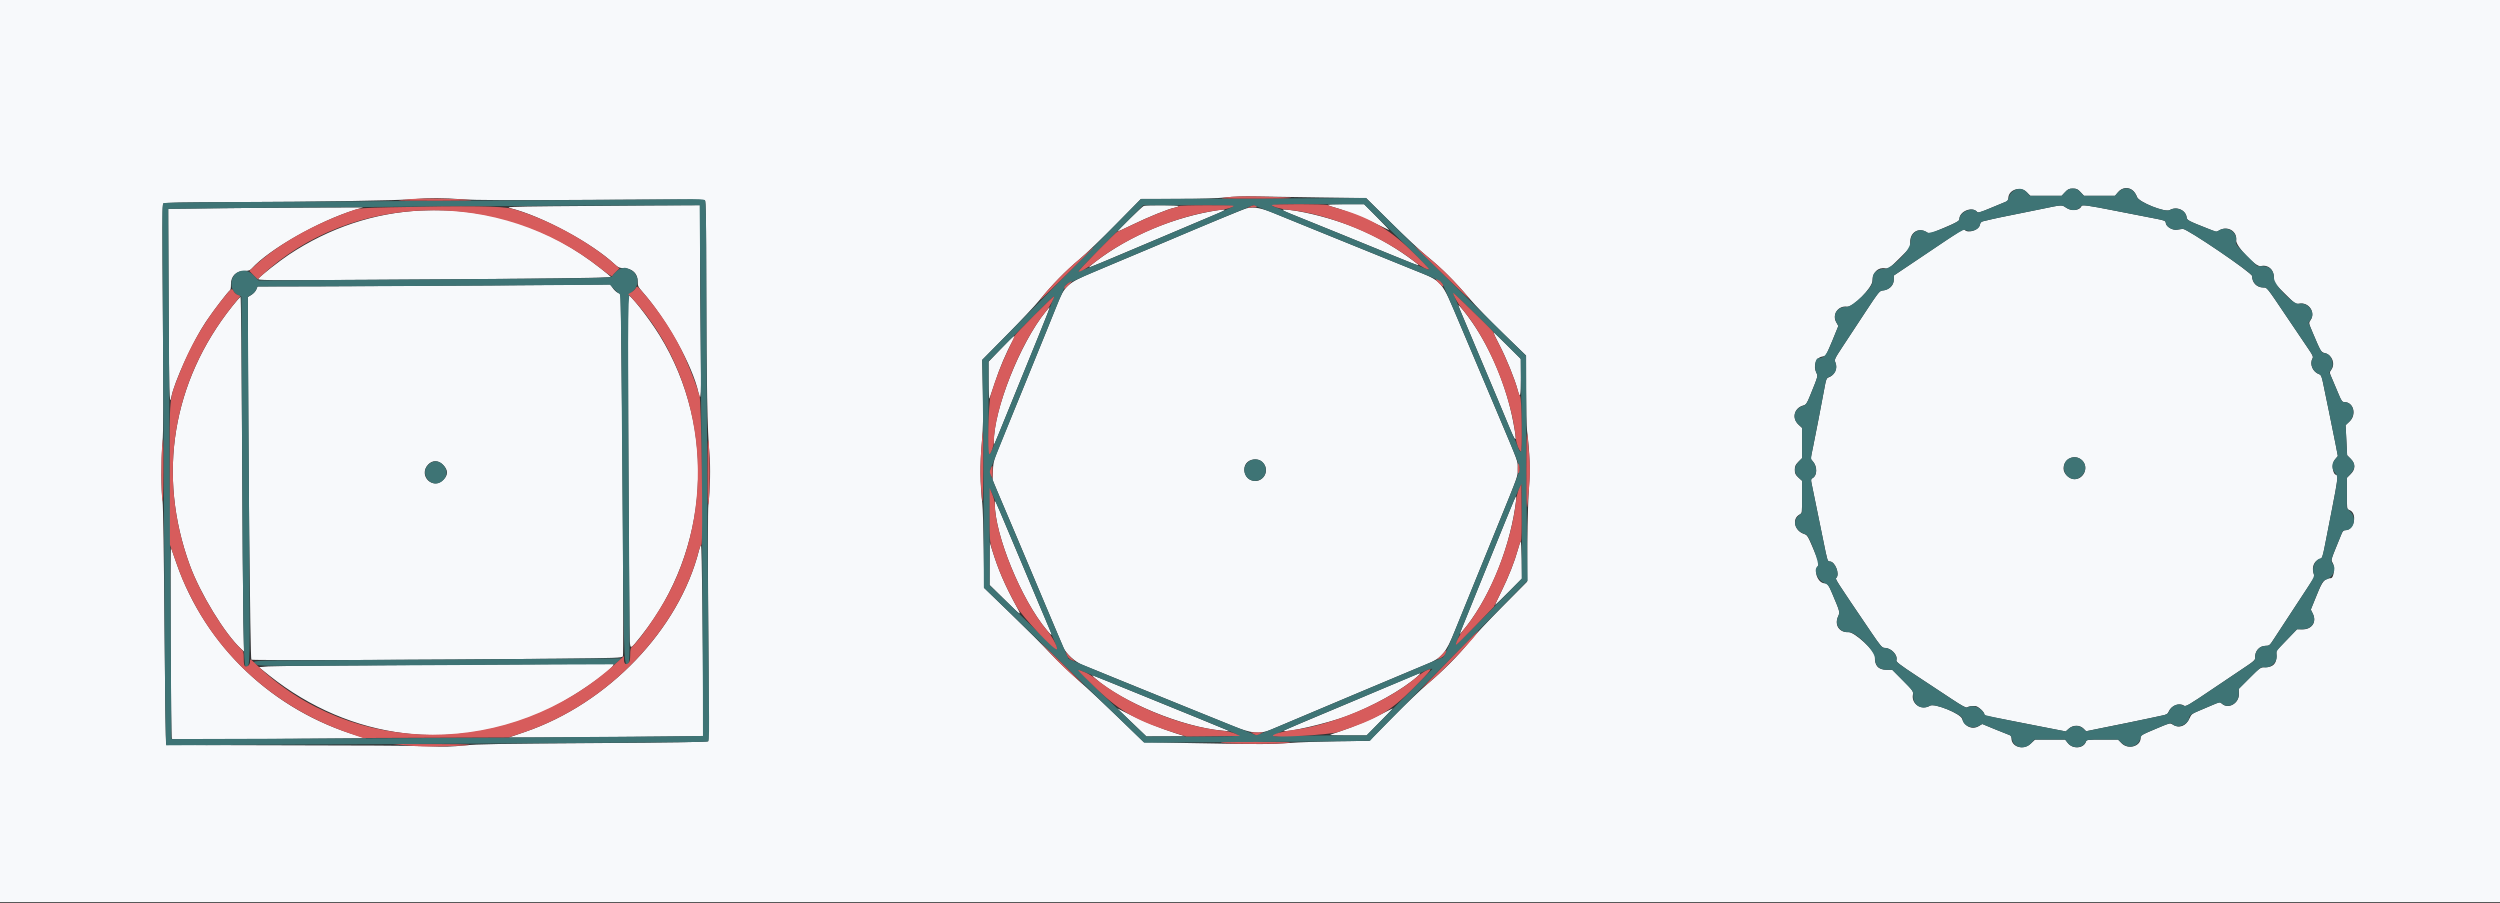 <svg id="svg" version="1.1" xmlns="http://www.w3.org/2000/svg" xmlns:xlink="http://www.w3.org/1999/xlink" width="400" height="144.461" viewBox="0, 0, 400,144.461"><rect x="0" y="0" width="400" height="144.461" fill="#333333" stroke="none"/><g id="svgg"><path id="path0" d="M0.000 72.167 L 0.000 144.333 200.000 144.333 L 400.000 144.333 400.000 72.167 L 400.000 0.000 200.000 0.000 L 0.000 0.000 0.000 72.167 M341.371 30.588 C 341.573 30.798,341.820 31.213,341.920 31.509 C 342.201 32.344,346.433 34.043,347.161 33.613 C 348.258 32.965,349.723 33.600,349.865 34.783 C 349.919 35.241,350.106 35.339,353.423 36.647 L 354.595 37.110 355.202 36.795 C 356.503 36.120,357.948 37.035,357.790 38.434 C 357.684 39.377,360.913 42.779,361.721 42.576 C 362.878 42.285,363.833 43.118,363.833 44.418 L 363.833 45.256 365.557 46.974 C 367.231 48.642,367.298 48.688,367.870 48.581 C 369.388 48.296,370.527 49.948,369.689 51.219 C 369.380 51.687,369.381 51.689,370.027 53.219 C 371.350 56.348,371.334 56.321,372.018 56.505 C 373.150 56.810,373.679 58.213,373.014 59.147 C 372.695 59.595,372.695 59.598,373.163 60.673 C 373.422 61.265,373.872 62.331,374.165 63.042 C 374.629 64.168,374.751 64.333,375.116 64.333 C 376.580 64.333,377.098 66.366,375.912 67.453 L 375.299 68.014 375.420 70.427 L 375.541 72.841 376.104 73.404 C 376.907 74.207,376.900 75.091,376.083 75.884 L 375.500 76.450 375.500 78.964 C 375.500 81.371,375.515 81.482,375.850 81.589 C 377.250 82.033,376.722 84.833,375.238 84.833 C 374.985 84.833,374.811 85.012,374.628 85.458 C 372.836 89.842,372.930 89.534,373.226 90.050 C 373.612 90.722,373.417 92.471,372.954 92.503 C 371.901 92.573,371.594 92.941,370.656 95.253 L 369.728 97.539 370.054 98.197 C 370.714 99.532,369.885 100.740,368.331 100.705 L 367.524 100.686 365.874 102.399 L 364.224 104.111 364.237 104.968 C 364.255 106.167,363.692 106.744,362.488 106.761 C 361.651 106.773,361.645 106.778,359.925 108.492 L 358.201 110.210 358.226 111.018 C 358.271 112.520,356.543 113.527,355.516 112.597 C 355.178 112.292,355.152 112.294,354.211 112.710 C 353.682 112.944,352.662 113.377,351.943 113.673 C 350.757 114.161,350.609 114.274,350.340 114.897 C 349.787 116.177,348.660 116.607,347.629 115.931 C 347.214 115.659,347.150 115.672,345.559 116.344 C 342.315 117.714,342.500 117.608,342.500 118.090 C 342.500 119.432,340.481 119.978,339.450 118.917 L 338.883 118.333 336.369 118.333 C 334.024 118.333,333.849 118.355,333.753 118.658 C 333.404 119.756,331.672 119.907,330.876 118.909 L 330.417 118.333 328.019 118.333 L 325.621 118.333 324.897 119.000 C 323.735 120.071,321.833 119.528,321.833 118.125 C 321.833 117.871,321.719 117.670,321.542 117.616 C 321.381 117.567,320.331 117.148,319.207 116.684 L 317.164 115.840 316.623 116.169 C 315.573 116.810,314.361 116.285,313.935 115.005 C 313.652 114.158,309.531 112.478,308.798 112.911 C 307.426 113.721,305.766 112.626,306.069 111.112 C 306.166 110.631,306.055 110.477,304.464 108.881 L 302.756 107.167 301.865 107.167 C 300.499 107.167,299.903 106.479,299.989 105.000 C 300.038 104.158,296.677 101.089,295.767 101.145 C 294.304 101.235,293.475 100.016,294.082 98.670 C 294.417 97.927,294.431 97.983,293.178 95.010 C 292.572 93.572,292.403 93.333,291.992 93.333 C 291.008 93.333,290.242 91.803,290.733 90.817 C 291.101 90.079,291.108 90.112,290.101 87.738 C 289.252 85.739,289.167 85.607,288.599 85.412 C 287.104 84.898,286.685 82.992,287.921 82.331 C 288.332 82.111,288.333 82.105,288.333 79.525 L 288.333 76.940 287.750 76.406 C 287.260 75.957,287.167 75.759,287.167 75.169 C 287.167 74.589,287.268 74.365,287.750 73.883 L 288.333 73.300 288.333 70.889 L 288.333 68.478 287.750 67.927 C 286.653 66.893,287.079 65.248,288.543 64.869 C 288.968 64.759,289.110 64.553,289.606 63.329 C 290.933 60.058,290.892 60.211,290.598 59.592 C 290.099 58.539,290.527 57.278,291.453 57.073 C 291.708 57.017,291.982 56.956,292.062 56.937 C 292.141 56.919,292.642 55.833,293.174 54.524 L 294.142 52.144 293.795 51.556 C 293.085 50.353,294.128 48.849,295.519 49.068 C 296.458 49.216,299.579 46.034,299.591 44.917 C 299.606 43.571,300.509 42.710,301.664 42.941 C 302.166 43.041,302.296 42.948,303.918 41.332 L 305.639 39.617 305.631 38.727 C 305.617 37.169,306.954 36.352,308.240 37.133 L 308.730 37.430 311.110 36.423 C 313.176 35.549,313.490 35.366,313.495 35.036 C 313.512 33.802,315.558 32.982,316.322 33.903 C 316.477 34.090,316.852 33.985,318.463 33.302 C 319.538 32.848,320.623 32.399,320.875 32.305 C 321.207 32.181,321.333 32.019,321.333 31.717 C 321.333 30.355,323.257 29.724,324.283 30.750 L 324.867 31.333 327.361 31.333 L 329.856 31.333 330.406 30.750 C 330.867 30.261,331.071 30.167,331.664 30.167 C 332.260 30.167,332.456 30.259,332.906 30.750 L 333.440 31.333 335.929 31.333 L 338.417 31.333 338.873 30.761 C 339.531 29.937,340.668 29.858,341.371 30.588 M211.417 31.595 L 218.583 31.690 222.583 35.649 C 224.783 37.827,227.371 40.240,228.333 41.012 C 230.509 42.757,232.906 45.143,235.100 47.750 C 236.026 48.850,238.445 51.354,240.475 53.315 L 244.167 56.881 244.175 62.315 C 244.180 65.304,244.250 68.275,244.330 68.917 C 244.759 72.325,244.864 75.288,244.647 77.848 C 244.528 79.261,244.409 83.264,244.384 86.743 L 244.338 93.070 240.362 97.077 C 238.175 99.280,235.786 101.833,235.052 102.750 C 233.394 104.820,230.819 107.409,228.417 109.420 C 227.408 110.264,224.900 112.661,222.843 114.746 L 219.102 118.538 214.093 118.602 C 211.337 118.637,207.846 118.759,206.333 118.873 C 203.248 119.105,201.843 119.107,190.799 118.898 L 183.015 118.750 179.049 114.912 C 176.868 112.802,173.921 110.056,172.500 108.810 C 171.079 107.565,169.062 105.625,168.018 104.499 C 166.974 103.373,164.176 100.568,161.799 98.267 L 157.479 94.083 157.399 88.000 C 157.355 84.654,157.248 81.279,157.162 80.500 C 156.814 77.376,156.787 74.313,157.076 71.000 C 157.304 68.391,157.340 66.748,157.256 62.667 L 157.151 57.583 161.099 53.586 C 163.270 51.388,165.625 48.876,166.333 48.003 C 168.275 45.608,170.486 43.345,172.643 41.542 C 173.710 40.650,176.375 38.100,178.564 35.877 L 182.545 31.833 188.398 31.822 C 192.232 31.815,194.882 31.734,196.083 31.586 C 197.277 31.440,199.022 31.385,201.083 31.430 C 202.825 31.468,207.475 31.542,211.417 31.595 M74.000 31.886 C 76.059 32.038,81.255 32.061,94.667 31.977 C 106.533 31.903,112.652 31.921,112.786 32.032 C 112.942 32.160,112.993 35.372,113.007 45.974 C 113.026 60.687,113.190 69.401,113.506 72.500 C 113.706 74.471,113.624 78.546,113.340 80.747 C 113.251 81.436,113.246 89.375,113.328 100.164 C 113.409 110.808,113.405 118.492,113.318 118.598 C 113.214 118.726,107.777 118.814,94.960 118.896 C 80.156 118.989,76.282 119.060,74.250 119.274 C 72.250 119.485,71.067 119.508,68.333 119.394 C 66.454 119.315,56.317 119.250,45.806 119.250 C 35.295 119.250,26.641 119.196,26.575 119.131 C 26.510 119.065,26.392 110.515,26.315 100.131 C 26.233 89.191,26.103 80.794,26.007 80.167 C 25.767 78.607,25.762 73.649,25.997 70.833 C 26.150 68.998,26.164 64.132,26.057 50.595 C 25.947 36.616,25.961 32.730,26.120 32.570 C 26.277 32.414,29.081 32.360,38.120 32.338 C 50.423 32.308,63.901 32.077,66.333 31.853 C 68.512 31.653,70.983 31.664,74.000 31.886 M212.425 32.805 C 212.512 32.881,213.052 33.069,213.624 33.222 C 215.020 33.596,218.453 34.966,220.456 35.949 C 221.351 36.388,222.158 36.775,222.250 36.809 C 222.342 36.843,221.480 35.925,220.336 34.769 L 218.255 32.667 215.261 32.667 C 213.614 32.667,212.338 32.729,212.425 32.805 M88.500 32.997 C 81.511 33.075,80.840 33.106,81.667 33.311 C 86.647 34.546,94.763 38.916,98.364 42.302 C 98.878 42.786,99.110 42.883,99.798 42.905 C 101.199 42.949,102.061 43.791,102.041 45.093 C 102.032 45.730,102.126 45.939,102.728 46.624 C 106.694 51.127,110.835 58.553,111.743 62.790 C 112.150 64.689,112.218 63.242,112.111 54.902 C 112.050 50.143,112.000 43.231,112.000 39.542 L 112.000 32.833 104.125 32.872 C 99.794 32.894,92.763 32.950,88.500 32.997 M183.000 32.949 C 182.728 33.045,178.833 36.846,178.833 37.014 C 178.833 37.071,179.865 36.610,181.125 35.991 C 183.586 34.783,186.941 33.422,187.909 33.241 C 188.236 33.179,188.545 33.062,188.595 32.981 C 188.692 32.825,183.434 32.794,183.000 32.949 M326.667 33.431 C 325.154 33.745,322.942 34.194,321.750 34.428 C 320.558 34.662,319.171 34.953,318.667 35.076 C 318.162 35.198,317.553 35.343,317.313 35.397 C 316.996 35.469,316.849 35.631,316.777 35.991 C 316.616 36.794,314.936 37.369,314.378 36.811 C 314.141 36.574,314.363 36.438,308.084 40.667 L 303.012 44.083 303.006 44.760 C 302.998 45.638,302.335 46.320,301.360 46.451 C 300.687 46.541,300.669 46.563,298.476 49.896 C 297.263 51.741,295.638 54.208,294.866 55.380 C 293.525 57.416,293.472 57.531,293.667 58.002 C 294.066 58.965,293.524 60.092,292.507 60.414 C 292.298 60.481,292.155 60.794,292.030 61.463 C 291.387 64.909,290.428 69.873,290.092 71.494 L 289.696 73.404 290.098 73.881 C 290.803 74.719,290.755 76.096,290.008 76.496 C 289.762 76.628,289.732 76.766,289.841 77.286 C 290.158 78.803,291.186 83.827,291.739 86.564 C 292.396 89.814,292.402 89.833,292.776 89.833 C 293.612 89.833,294.407 91.860,293.807 92.460 C 293.612 92.655,293.626 92.676,299.417 101.208 C 300.896 103.387,301.136 103.664,301.550 103.665 C 302.607 103.668,303.687 104.816,303.421 105.653 C 303.346 105.890,304.006 106.396,306.705 108.174 C 308.563 109.397,311.085 111.061,312.308 111.872 C 313.840 112.887,314.594 113.296,314.727 113.186 C 314.929 113.018,315.501 112.930,316.105 112.974 C 316.500 113.003,317.500 113.940,317.500 114.282 C 317.500 114.402,317.533 114.500,317.574 114.500 C 317.615 114.500,318.758 114.721,320.116 114.991 C 321.473 115.260,324.372 115.830,326.558 116.257 L 330.532 117.032 330.974 116.614 C 331.657 115.968,332.742 115.954,333.370 116.582 L 333.786 116.998 335.851 116.575 C 336.987 116.342,339.004 115.935,340.333 115.670 C 341.662 115.404,343.238 115.076,343.833 114.940 C 344.429 114.804,345.340 114.609,345.858 114.505 C 346.663 114.344,346.829 114.245,347.003 113.826 C 347.388 112.897,348.721 112.387,349.422 112.900 C 349.715 113.114,350.114 112.882,354.079 110.199 C 356.465 108.584,358.964 106.900,359.634 106.457 C 360.418 105.937,360.841 105.549,360.823 105.366 C 360.711 104.244,361.458 103.333,362.490 103.333 C 363.086 103.333,363.160 103.271,363.844 102.208 C 364.243 101.590,365.865 99.113,367.449 96.704 L 370.330 92.324 370.140 91.615 C 369.888 90.674,370.282 89.767,371.065 89.484 C 371.595 89.292,371.597 89.288,372.067 86.854 C 372.327 85.514,372.827 82.952,373.180 81.161 C 373.917 77.425,374.113 76.000,373.892 76.000 C 373.188 76.000,372.990 74.236,373.611 73.498 L 374.055 72.970 373.699 71.110 C 373.504 70.087,373.039 67.787,372.666 66.000 C 372.293 64.212,371.863 62.132,371.711 61.376 C 371.505 60.350,371.358 59.977,371.133 59.906 C 370.054 59.564,369.491 58.284,370.000 57.333 C 370.134 57.083,370.019 56.806,369.420 55.931 C 369.009 55.331,367.423 52.982,365.894 50.712 C 362.605 45.827,362.743 46.000,362.133 46.000 C 361.084 46.000,360.333 45.240,360.333 44.179 C 360.333 43.646,349.944 36.564,349.250 36.624 C 349.067 36.640,348.654 36.699,348.333 36.756 C 347.636 36.879,346.615 36.289,346.532 35.717 C 346.467 35.267,346.584 35.305,343.332 34.675 C 341.820 34.383,339.496 33.928,338.167 33.665 C 334.119 32.864,333.118 32.728,333.039 32.966 C 332.803 33.673,331.454 33.830,330.599 33.250 C 329.851 32.742,330.026 32.734,326.667 33.431 M33.750 33.331 L 26.917 33.417 26.977 48.494 C 27.034 62.731,27.104 65.208,27.405 63.577 C 27.847 61.174,30.885 54.542,32.935 51.500 C 34.169 49.671,36.499 46.623,36.813 46.429 C 36.895 46.379,36.956 45.980,36.950 45.544 C 36.929 44.164,37.781 43.333,39.216 43.333 C 39.753 43.333,40.033 43.239,40.266 42.978 C 42.988 39.930,51.078 35.338,56.833 33.573 L 58.083 33.189 49.333 33.217 C 44.521 33.232,37.508 33.283,33.750 33.331 M199.500 33.316 C 199.025 33.422,192.497 36.111,187.333 38.328 C 186.737 38.584,185.612 39.059,184.833 39.384 C 183.498 39.941,182.442 40.384,174.833 43.587 C 170.834 45.270,170.322 45.734,169.127 48.754 C 168.693 49.852,168.047 51.462,167.692 52.333 C 165.982 56.526,164.367 60.488,163.415 62.833 C 162.837 64.254,161.593 67.292,160.649 69.583 C 158.963 73.677,158.932 73.777,158.872 75.277 L 158.811 76.804 160.422 80.610 C 161.308 82.704,162.244 84.904,162.501 85.500 C 162.759 86.096,163.772 88.496,164.752 90.833 C 165.733 93.171,166.836 95.796,167.205 96.667 C 167.574 97.537,168.319 99.300,168.862 100.583 C 169.404 101.867,169.976 103.215,170.132 103.579 C 170.567 104.592,171.993 105.894,173.209 106.388 C 173.782 106.621,175.900 107.483,177.917 108.303 C 185.575 111.418,187.190 112.075,190.917 113.585 C 193.025 114.440,195.873 115.595,197.245 116.153 C 200.228 117.365,201.541 117.499,203.295 116.770 C 203.820 116.551,206.688 115.342,209.667 114.082 C 212.646 112.823,215.777 111.501,216.625 111.146 C 217.473 110.791,218.898 110.192,219.792 109.816 C 220.685 109.440,221.829 108.961,222.333 108.752 C 222.838 108.543,224.075 108.022,225.083 107.595 C 226.092 107.168,227.559 106.557,228.343 106.238 C 230.647 105.300,231.358 104.456,232.756 101.000 C 234.234 97.343,236.359 92.118,239.703 83.917 C 242.970 75.905,242.833 76.293,242.833 75.006 C 242.833 73.678,243.008 74.163,239.805 66.583 C 238.798 64.200,237.595 61.350,237.131 60.250 C 236.668 59.150,235.971 57.500,235.583 56.583 C 235.195 55.667,234.259 53.454,233.502 51.667 C 230.557 44.703,230.884 45.077,226.039 43.125 C 222.500 41.698,218.923 40.249,215.333 38.787 C 214.096 38.282,211.508 37.231,209.583 36.450 C 207.658 35.668,205.146 34.643,204.000 34.171 C 201.844 33.283,200.658 33.057,199.500 33.316 M67.333 33.688 C 59.925 34.033,52.688 36.450,46.250 40.728 C 44.707 41.753,41.774 44.053,41.337 44.579 C 41.102 44.862,41.872 44.871,59.504 44.770 C 86.999 44.614,97.842 44.482,97.732 44.304 C 97.679 44.218,96.949 43.606,96.109 42.943 C 87.566 36.196,78.197 33.182,67.333 33.688 M195.000 33.609 C 187.894 34.696,180.791 37.658,175.372 41.793 C 174.706 42.301,174.189 42.745,174.223 42.779 C 174.279 42.835,176.810 41.795,181.500 39.791 C 182.463 39.379,184.713 38.430,186.500 37.682 C 188.287 36.935,190.162 36.139,190.667 35.915 C 191.171 35.691,192.521 35.123,193.667 34.652 C 196.275 33.580,196.539 33.374,195.000 33.609 M205.250 33.623 C 205.342 33.713,205.904 33.976,206.500 34.209 C 207.591 34.634,210.149 35.670,214.375 37.397 C 215.635 37.912,217.698 38.754,218.958 39.269 C 220.219 39.784,222.075 40.542,223.083 40.955 C 227.485 42.757,227.518 42.765,226.129 41.716 C 221.078 37.899,215.556 35.440,208.833 34.014 C 206.870 33.597,205.017 33.395,205.250 33.623 M77.917 45.676 C 69.300 45.736,57.515 45.796,51.729 45.810 L 41.207 45.833 41.001 46.332 C 40.887 46.606,40.540 46.987,40.230 47.179 L 39.667 47.527 39.668 51.555 C 39.674 69.812,40.035 105.420,40.215 105.547 C 40.415 105.688,68.895 105.598,89.049 105.392 C 98.669 105.294,99.526 105.263,99.666 105.002 C 99.809 104.735,99.618 68.943,99.391 53.554 L 99.295 47.024 98.856 46.841 C 98.614 46.740,98.247 46.397,98.040 46.079 L 97.664 45.500 95.623 45.533 C 94.501 45.551,86.533 45.615,77.917 45.676 M100.486 47.261 C 100.382 47.490,100.655 101.398,100.767 102.634 C 100.881 103.901,100.864 103.909,102.599 101.734 C 113.541 88.009,114.734 68.557,105.545 53.680 C 103.771 50.809,100.666 46.868,100.486 47.261 M37.122 49.042 C 27.559 61.071,25.116 76.002,30.356 90.395 C 32.026 94.984,35.999 101.474,38.582 103.833 L 39.038 104.250 38.937 99.500 C 38.881 96.888,38.788 84.119,38.730 71.125 C 38.672 58.131,38.562 47.500,38.486 47.500 C 38.410 47.500,37.797 48.194,37.122 49.042 M233.340 48.868 C 233.336 48.932,233.665 49.762,234.071 50.712 C 234.476 51.661,235.722 54.609,236.839 57.261 C 237.956 59.913,239.202 62.871,239.609 63.833 C 240.015 64.796,240.764 66.596,241.274 67.833 C 242.659 71.200,242.808 71.100,242.075 67.293 C 241.034 61.883,238.610 56.016,235.620 51.667 C 234.544 50.101,233.354 48.640,233.340 48.868 M167.297 49.875 C 163.211 54.891,158.925 65.737,159.015 70.833 C 159.024 71.359,158.877 71.684,161.084 66.250 C 163.158 61.145,164.764 57.202,166.177 53.750 C 167.370 50.834,168.008 49.167,167.929 49.167 C 167.899 49.167,167.614 49.485,167.297 49.875 M239.910 55.208 C 240.982 57.247,242.420 60.804,242.840 62.458 C 243.217 63.940,243.333 63.451,243.333 60.381 L 243.333 57.429 241.208 55.302 C 240.040 54.133,239.028 53.174,238.960 53.171 C 238.892 53.169,239.320 54.085,239.910 55.208 M160.184 55.773 L 158.167 57.878 158.178 60.981 C 158.185 62.802,158.247 63.946,158.328 63.750 C 158.404 63.567,158.784 62.442,159.172 61.250 C 159.924 58.943,160.994 56.412,161.939 54.708 C 162.769 53.211,162.457 53.400,160.184 55.773 M333.154 73.679 C 334.228 74.754,333.436 76.667,331.917 76.667 C 331.074 76.667,330.167 75.788,330.167 74.970 C 330.167 73.354,332.025 72.551,333.154 73.679 M201.910 73.875 C 203.513 75.277,201.868 77.716,199.979 76.739 C 199.113 76.291,198.804 74.938,199.388 74.155 C 199.939 73.416,201.222 73.273,201.910 73.875 M70.939 74.429 C 71.713 75.249,71.711 75.989,70.933 76.767 C 69.240 78.460,66.868 76.080,68.504 74.329 C 69.202 73.582,70.178 73.621,70.939 74.429 M242.203 80.120 C 241.829 80.991,240.533 84.173,236.784 93.417 C 236.189 94.883,235.275 97.133,234.752 98.417 C 233.352 101.854,233.407 101.678,233.915 101.083 C 238.000 96.306,241.325 88.519,242.427 81.152 C 242.719 79.199,242.679 79.013,242.203 80.120 M159.169 80.513 C 159.146 85.551,163.394 95.935,167.467 100.800 C 168.361 101.868,168.465 101.835,167.935 100.650 C 167.713 100.155,167.029 98.550,166.414 97.083 C 165.800 95.617,164.695 92.992,163.960 91.250 C 163.225 89.508,162.103 86.846,161.466 85.333 C 159.054 79.601,159.172 79.850,159.169 80.513 M243.301 86.594 C 243.237 86.692,243.040 87.294,242.863 87.932 C 242.331 89.853,241.369 92.293,240.244 94.576 C 239.658 95.763,239.199 96.755,239.223 96.778 C 239.247 96.802,240.221 95.865,241.387 94.696 L 243.508 92.571 243.462 89.494 C 243.437 87.801,243.364 86.497,243.301 86.594 M158.344 90.169 L 158.333 93.588 160.375 95.591 C 163.520 98.677,163.539 98.689,162.666 97.083 C 160.781 93.614,159.739 91.203,158.744 88.000 L 158.355 86.750 158.344 90.169 M111.842 88.042 C 108.634 100.727,97.346 112.510,84.000 117.103 L 81.417 117.992 86.431 117.996 C 89.189 117.998,96.182 117.950,101.973 117.889 L 112.500 117.779 112.500 112.348 C 112.500 103.448,112.287 87.167,112.171 87.167 C 112.112 87.167,111.963 87.560,111.842 88.042 M27.306 102.704 C 27.337 111.163,27.424 118.147,27.499 118.226 C 27.574 118.304,34.578 118.312,43.107 118.244 L 58.580 118.120 57.315 117.744 C 43.692 113.693,32.897 103.450,28.250 90.167 C 27.817 88.929,27.415 87.784,27.356 87.621 C 27.298 87.459,27.275 94.246,27.306 102.704 M70.667 106.365 C 56.229 106.441,43.742 106.558,42.917 106.626 L 41.417 106.750 43.075 108.071 C 56.129 118.473,72.725 120.502,87.706 113.528 C 91.387 111.815,98.167 107.130,98.167 106.300 C 98.167 106.226,97.885 106.181,97.542 106.198 C 97.198 106.214,85.104 106.290,70.667 106.365 M225.417 108.410 C 223.717 109.144,221.057 110.270,217.333 111.831 C 207.994 115.747,205.328 116.884,205.375 116.930 C 205.717 117.273,212.365 115.732,215.423 114.601 C 219.567 113.069,224.329 110.406,226.750 108.269 C 227.602 107.517,227.447 107.533,225.417 108.410 M175.150 108.479 C 179.489 112.339,189.199 116.342,195.583 116.903 L 196.750 117.006 196.167 116.741 C 195.846 116.595,193.821 115.761,191.667 114.886 C 189.512 114.011,186.925 112.959,185.917 112.548 C 175.861 108.445,175.083 108.130,174.833 108.052 C 174.696 108.009,174.838 108.201,175.150 108.479 M181.083 115.581 L 183.417 117.822 186.500 117.811 L 189.583 117.799 188.118 117.326 C 185.769 116.568,183.245 115.543,180.917 114.402 L 178.750 113.340 181.083 115.581 M221.333 114.093 C 219.497 115.055,216.474 116.330,214.443 117.000 C 213.558 117.292,212.833 117.561,212.833 117.599 C 212.833 117.636,214.146 117.667,215.751 117.667 L 218.669 117.667 219.851 116.458 C 220.501 115.794,221.455 114.819,221.970 114.292 C 222.485 113.765,222.871 113.337,222.828 113.342 C 222.785 113.347,222.112 113.685,221.333 114.093 " stroke="none" fill="#f7f9fb" fill-rule="evenodd"></path><path id="path1" d="M322.167 30.534 C 321.769 30.802,321.535 31.123,321.431 31.541 C 321.323 31.971,321.150 32.201,320.847 32.314 C 320.610 32.403,319.535 32.849,318.458 33.305 C 317.381 33.761,316.459 34.068,316.409 33.988 C 315.770 32.954,313.518 33.838,313.495 35.133 C 313.487 35.593,308.807 37.515,308.407 37.222 C 307.132 36.290,305.667 37.125,305.667 38.784 C 305.667 40.033,302.600 43.094,301.421 43.021 C 300.604 42.971,299.692 43.617,299.645 44.279 C 299.634 44.446,299.615 44.821,299.604 45.112 C 299.567 46.069,296.390 49.120,295.453 49.099 C 293.987 49.067,293.176 50.249,293.800 51.510 L 294.129 52.175 293.173 54.525 C 292.206 56.903,291.914 57.261,290.879 57.331 C 290.435 57.361,290.249 58.855,290.598 59.592 C 290.892 60.211,290.933 60.059,289.608 63.326 C 289.109 64.556,288.967 64.759,288.503 64.916 C 287.041 65.408,286.662 66.910,287.750 67.906 L 288.333 68.440 288.333 70.874 L 288.333 73.308 287.842 73.799 C 286.967 74.674,286.967 75.709,287.842 76.477 L 288.333 76.908 288.333 79.465 L 288.333 82.022 287.855 82.424 C 286.654 83.435,287.217 85.001,288.970 85.525 C 289.475 85.676,291.220 90.345,290.855 90.570 C 290.108 91.032,290.686 92.687,291.775 93.205 C 292.514 93.557,292.610 93.677,293.136 94.917 C 294.419 97.935,294.417 97.927,294.090 98.651 C 293.502 99.956,294.367 101.231,295.781 101.144 C 296.919 101.074,300.000 104.152,300.000 105.359 C 300.000 106.511,300.686 107.167,301.891 107.167 L 302.756 107.167 304.447 108.875 C 306.068 110.513,306.137 110.612,306.114 111.273 C 306.059 112.858,307.460 113.702,308.816 112.900 C 309.524 112.482,314.000 114.302,314.000 115.008 C 314.000 116.045,315.457 116.730,316.503 116.184 L 317.164 115.840 319.207 116.684 C 320.331 117.148,321.379 117.567,321.538 117.615 C 321.704 117.666,321.871 117.946,321.933 118.280 C 322.195 119.674,323.955 120.040,324.980 118.914 L 325.508 118.333 327.973 118.333 L 330.437 118.333 330.796 118.818 C 331.545 119.832,333.229 119.777,333.709 118.724 C 333.884 118.340,333.927 118.333,336.382 118.333 L 338.876 118.333 339.522 118.917 C 340.610 119.900,342.110 119.490,342.467 118.113 C 342.592 117.632,342.768 117.517,344.510 116.781 C 347.398 115.562,347.304 115.589,347.646 115.898 C 348.446 116.622,350.045 115.985,350.271 114.852 C 350.376 114.329,350.362 114.337,353.716 112.917 C 355.097 112.333,355.201 112.313,355.491 112.575 C 356.503 113.491,358.233 112.521,358.204 111.054 L 358.188 110.250 359.969 108.455 C 361.538 106.873,361.802 106.671,362.191 106.756 C 363.313 107.001,364.471 105.871,364.259 104.738 C 364.160 104.213,364.245 104.090,365.849 102.425 L 367.542 100.667 368.415 100.667 C 369.910 100.667,370.688 99.480,370.045 98.180 L 369.728 97.539 370.658 95.242 C 371.529 93.092,371.625 92.932,372.149 92.756 C 373.291 92.372,373.870 91.053,373.255 90.240 C 372.897 89.766,372.929 89.594,373.764 87.583 C 374.182 86.575,374.601 85.544,374.695 85.292 C 374.818 84.961,374.981 84.833,375.279 84.833 C 376.602 84.833,377.123 82.923,376.083 81.883 L 375.500 81.300 375.500 78.879 L 375.500 76.457 376.083 75.811 C 376.880 74.930,376.886 74.186,376.104 73.404 L 375.541 72.841 375.421 70.442 L 375.301 68.044 375.882 67.463 C 377.065 66.280,376.554 64.333,375.062 64.333 C 374.765 64.333,374.600 64.096,374.165 63.042 C 373.872 62.331,373.421 61.263,373.161 60.668 L 372.690 59.586 373.031 59.034 C 373.612 58.093,372.891 56.500,371.884 56.500 C 371.460 56.500,371.253 56.134,370.009 53.183 L 369.349 51.616 369.675 51.202 C 370.580 50.051,369.338 48.307,367.829 48.609 C 366.927 48.790,363.833 45.580,363.833 44.464 C 363.833 43.271,363.173 42.588,362.018 42.585 L 361.173 42.583 359.420 40.836 C 357.783 39.205,357.673 39.054,357.765 38.565 C 358.043 37.079,356.249 36.033,354.948 36.923 C 354.697 37.094,354.442 37.049,353.448 36.657 C 350.098 35.337,349.919 35.243,349.864 34.778 C 349.727 33.624,348.233 32.980,347.161 33.613 C 346.448 34.035,342.183 32.342,341.910 31.530 C 341.415 30.051,339.929 29.666,338.906 30.750 L 338.356 31.333 335.903 31.333 L 333.450 31.333 332.884 30.750 C 332.419 30.271,332.195 30.167,331.637 30.167 C 331.075 30.167,330.860 30.268,330.406 30.750 L 329.856 31.333 327.315 31.333 L 324.774 31.333 324.345 30.827 C 323.749 30.122,322.938 30.013,322.167 30.534 M195.236 31.792 L 182.556 31.835 175.070 39.427 C 170.952 43.602,165.237 49.395,162.368 52.301 L 157.153 57.583 157.241 62.667 C 157.289 65.462,157.349 73.664,157.373 80.892 L 157.417 94.034 161.583 98.052 C 163.875 100.262,166.500 102.791,167.417 103.672 C 168.333 104.552,170.321 106.474,171.833 107.943 C 173.346 109.412,176.496 112.464,178.833 114.726 L 183.083 118.838 197.583 118.748 C 205.558 118.698,213.690 118.625,215.653 118.585 L 219.223 118.513 219.715 117.965 C 219.986 117.663,222.692 114.904,225.728 111.833 C 228.764 108.763,234.211 103.250,237.833 99.583 L 244.417 92.917 244.332 87.667 C 244.286 84.779,244.231 76.679,244.210 69.667 L 244.172 56.917 241.961 54.767 C 240.745 53.584,234.976 47.903,229.142 42.142 L 218.534 31.667 213.225 31.707 C 210.306 31.730,202.210 31.768,195.236 31.792 M101.083 31.946 C 96.802 31.982,42.486 32.311,32.129 32.363 C 28.946 32.379,26.258 32.444,26.155 32.507 C 26.029 32.585,25.972 33.414,25.980 35.020 C 25.987 36.338,26.076 53.767,26.178 73.750 C 26.279 93.733,26.412 112.146,26.473 114.667 L 26.583 119.250 34.750 119.208 C 102.684 118.855,113.103 118.778,113.295 118.623 C 113.463 118.489,113.488 116.934,113.414 111.102 C 113.299 101.952,113.003 52.811,112.991 41.007 C 112.986 35.045,112.926 32.195,112.804 32.049 C 112.667 31.882,111.786 31.842,108.938 31.872 C 106.910 31.893,103.375 31.927,101.083 31.946 M223.459 37.800 C 228.389 42.643,229.066 43.370,228.375 43.080 C 228.215 43.013,227.371 42.677,226.500 42.333 C 225.629 41.990,224.092 41.370,223.083 40.957 C 222.075 40.543,220.219 39.784,218.958 39.269 C 217.698 38.754,215.635 37.912,214.375 37.397 C 210.203 35.692,207.594 34.634,206.750 34.304 C 206.292 34.126,205.654 33.846,205.333 33.682 C 205.012 33.518,204.469 33.292,204.125 33.179 C 202.761 32.731,203.625 32.667,210.875 32.675 L 218.250 32.683 223.459 37.800 M112.053 46.542 C 112.291 76.995,112.532 117.691,112.473 117.749 C 112.400 117.823,63.411 118.141,42.250 118.205 L 27.417 118.250 27.316 102.167 C 27.017 54.588,26.917 37.854,26.917 35.750 L 26.917 33.417 37.833 33.292 C 48.159 33.174,87.037 32.921,104.098 32.861 L 111.946 32.833 112.053 46.542 M197.333 33.043 C 197.104 33.146,196.467 33.435,195.917 33.684 C 195.367 33.933,194.167 34.447,193.250 34.824 C 192.333 35.202,191.171 35.694,190.667 35.917 C 190.162 36.140,188.287 36.935,186.500 37.683 C 184.713 38.431,181.938 39.604,180.333 40.290 C 175.753 42.248,172.620 43.509,172.538 43.426 C 172.496 43.385,174.814 40.983,177.689 38.089 L 182.917 32.827 190.333 32.842 C 195.972 32.852,197.650 32.901,197.333 33.043 M203.692 34.065 C 206.652 35.257,210.676 36.889,215.333 38.787 C 218.189 39.950,222.084 41.531,225.917 43.082 C 231.181 45.213,230.526 44.777,231.385 46.725 C 231.795 47.655,232.749 49.879,233.504 51.667 C 234.259 53.454,235.195 55.667,235.583 56.583 C 235.971 57.500,236.668 59.150,237.131 60.250 C 237.595 61.350,238.804 64.212,239.817 66.610 C 242.523 73.008,243.167 74.612,243.166 74.948 C 243.165 75.336,242.634 76.731,240.418 82.167 C 237.721 88.781,236.159 92.616,234.935 95.625 C 230.700 106.035,231.130 105.086,230.557 105.301 C 230.296 105.398,229.258 105.829,228.250 106.258 C 226.422 107.036,224.071 108.026,222.333 108.750 C 221.829 108.960,220.704 109.432,219.833 109.799 C 218.963 110.166,217.537 110.764,216.667 111.129 C 215.796 111.494,212.646 112.823,209.667 114.082 C 200.572 117.928,201.176 117.707,200.500 117.432 C 200.179 117.302,198.229 116.520,196.167 115.696 C 194.104 114.871,191.179 113.694,189.667 113.079 C 185.117 111.230,183.614 110.620,179.027 108.761 C 176.612 107.783,173.811 106.628,172.801 106.196 L 170.966 105.410 170.407 104.163 C 169.827 102.871,168.748 100.346,167.665 97.750 C 166.742 95.538,162.731 86.039,161.260 82.583 C 158.245 75.499,158.263 75.549,158.553 74.862 C 158.695 74.526,159.500 72.525,160.343 70.417 C 161.186 68.308,162.049 66.171,162.261 65.667 C 162.474 65.162,163.224 63.325,163.929 61.583 C 166.838 54.395,167.861 51.878,168.165 51.167 C 168.341 50.754,168.911 49.367,169.432 48.083 C 169.952 46.800,170.462 45.660,170.564 45.549 C 170.782 45.314,173.943 43.948,184.750 39.417 C 185.483 39.110,187.096 38.429,188.333 37.905 C 193.349 35.779,200.423 32.838,200.525 32.836 C 200.585 32.834,202.010 33.388,203.692 34.065 M330.631 33.250 C 331.506 33.845,332.503 33.714,333.031 32.934 C 333.161 32.742,334.378 32.916,338.167 33.665 C 339.496 33.928,341.820 34.383,343.332 34.675 C 346.584 35.305,346.467 35.267,346.532 35.717 C 346.616 36.300,347.638 36.883,348.333 36.744 C 348.654 36.680,349.067 36.621,349.250 36.612 C 349.897 36.580,360.333 43.650,360.333 44.120 C 360.333 45.180,361.125 46.000,362.149 46.000 C 362.741 46.000,362.613 45.839,365.894 50.712 C 367.423 52.982,369.017 55.342,369.438 55.956 C 370.064 56.871,370.169 57.125,370.018 57.367 C 369.518 58.168,370.000 59.419,370.963 59.818 C 371.390 59.995,371.464 60.150,371.712 61.382 C 371.864 62.134,372.293 64.212,372.666 66.000 C 373.039 67.787,373.504 70.087,373.699 71.110 L 374.055 72.970 373.611 73.498 C 373.025 74.194,373.022 74.970,373.604 75.661 C 374.129 76.285,374.124 76.342,373.177 81.167 C 372.826 82.954,372.325 85.523,372.063 86.875 C 371.770 88.392,371.512 89.333,371.390 89.333 C 370.567 89.333,369.833 90.766,370.174 91.708 C 370.371 92.252,370.341 92.307,367.471 96.671 C 365.875 99.098,364.243 101.590,363.844 102.208 C 363.160 103.271,363.086 103.333,362.490 103.333 C 361.594 103.333,360.833 104.103,360.833 105.010 C 360.833 105.634,360.782 105.695,359.625 106.463 C 358.960 106.903,356.467 108.579,354.083 110.186 C 349.962 112.967,349.730 113.099,349.333 112.891 C 348.499 112.452,347.530 112.832,347.084 113.773 C 346.862 114.241,346.704 114.336,345.873 114.502 C 345.347 114.607,344.429 114.804,343.833 114.940 C 343.238 115.076,341.662 115.404,340.333 115.670 C 339.004 115.935,336.984 116.343,335.843 116.577 L 333.770 117.001 333.334 116.584 C 332.727 116.003,331.714 116.008,331.015 116.597 L 330.504 117.026 326.544 116.254 C 318.595 114.703,317.582 114.485,317.522 114.311 C 317.169 113.285,315.744 112.679,314.831 113.168 C 314.573 113.306,314.123 113.075,312.300 111.867 C 311.081 111.059,308.563 109.397,306.705 108.174 C 303.960 106.366,303.345 105.892,303.423 105.645 C 303.680 104.836,302.575 103.668,301.550 103.665 C 301.136 103.664,300.896 103.387,299.417 101.208 C 293.626 92.676,293.612 92.655,293.807 92.460 C 294.410 91.856,293.594 89.833,292.747 89.833 C 292.406 89.833,292.388 89.776,291.739 86.564 C 291.186 83.827,290.158 78.803,289.841 77.286 C 289.732 76.766,289.762 76.628,290.008 76.496 C 290.767 76.089,290.768 74.570,290.009 73.757 C 289.696 73.422,289.697 73.387,290.090 71.500 C 290.427 69.877,291.360 65.050,292.034 61.445 C 292.186 60.632,292.286 60.446,292.649 60.308 C 293.634 59.934,294.064 58.960,293.667 58.002 C 293.472 57.531,293.525 57.416,294.866 55.380 C 295.638 54.208,297.269 51.731,298.490 49.875 C 300.369 47.019,300.773 46.500,301.116 46.500 C 302.105 46.500,302.998 45.678,303.005 44.763 L 303.009 44.083 305.546 42.387 C 306.942 41.454,309.431 39.783,311.078 38.675 C 313.044 37.352,314.161 36.697,314.328 36.770 C 315.363 37.219,316.613 36.809,316.782 35.966 C 316.849 35.632,317.002 35.467,317.313 35.397 C 317.553 35.343,318.162 35.198,318.667 35.076 C 319.171 34.953,320.558 34.662,321.750 34.428 C 322.942 34.194,325.154 33.745,326.667 33.431 C 330.025 32.734,329.881 32.741,330.631 33.250 M99.381 42.950 C 98.998 43.024,98.206 43.711,97.917 44.220 C 97.759 44.497,96.182 44.523,69.557 44.693 L 41.365 44.872 40.628 44.103 C 39.826 43.267,38.906 43.074,38.032 43.559 C 36.654 44.324,36.694 46.554,38.098 47.223 L 38.621 47.473 38.728 70.278 C 38.868 100.060,38.967 106.498,39.286 106.620 C 40.050 106.913,40.029 107.906,39.842 80.652 C 39.746 66.589,39.668 53.375,39.667 51.286 L 39.667 47.489 40.232 47.155 C 40.543 46.972,40.890 46.599,41.002 46.327 L 41.207 45.833 50.729 45.821 C 55.965 45.815,68.650 45.752,78.917 45.682 L 97.583 45.555 98.250 46.255 C 98.617 46.640,99.016 46.986,99.137 47.023 C 99.317 47.079,99.384 50.819,99.503 67.504 C 99.780 106.334,99.783 106.470,100.430 106.222 C 100.781 106.087,100.779 106.308,100.651 87.833 C 100.418 54.108,100.440 47.130,100.785 46.939 C 102.027 46.251,102.389 44.791,101.580 43.731 C 101.229 43.270,100.207 42.759,99.833 42.857 C 99.787 42.869,99.584 42.911,99.381 42.950 M239.434 53.583 L 243.308 57.417 243.421 64.910 C 243.542 72.947,243.511 73.244,242.748 71.206 C 242.586 70.772,242.397 70.342,242.328 70.250 C 242.260 70.158,241.786 69.071,241.275 67.833 C 240.765 66.596,240.015 64.796,239.608 63.833 C 239.202 62.871,237.840 59.646,236.581 56.667 C 234.544 51.843,232.818 47.711,232.544 47.000 C 232.433 46.711,234.030 48.237,239.434 53.583 M167.996 49.183 C 167.623 50.137,166.877 52.004,166.337 53.333 C 165.396 55.651,164.794 57.129,161.014 66.417 C 158.768 71.935,158.449 72.667,158.296 72.667 C 158.225 72.667,158.167 69.324,158.167 65.238 L 158.167 57.809 163.361 52.571 C 166.218 49.690,168.582 47.360,168.614 47.392 C 168.646 47.424,168.368 48.230,167.996 49.183 M331.058 73.363 C 330.042 73.855,329.927 75.461,330.852 76.240 C 331.598 76.868,332.381 76.819,333.100 76.100 C 334.542 74.658,332.908 72.468,331.058 73.363 M199.785 73.836 C 198.259 75.036,199.458 77.415,201.309 76.860 C 203.178 76.300,202.811 73.500,200.869 73.500 C 200.462 73.500,200.049 73.628,199.785 73.836 M68.532 74.353 C 67.023 75.828,69.053 78.305,70.705 77.006 C 71.638 76.271,71.693 75.167,70.838 74.312 C 70.154 73.629,69.256 73.645,68.532 74.353 M243.492 85.042 L 243.484 92.583 238.252 97.913 C 235.375 100.845,232.989 103.207,232.951 103.163 C 232.884 103.087,233.763 100.847,236.579 93.917 C 237.287 92.175,238.338 89.587,238.915 88.167 C 241.464 81.886,241.889 80.850,242.365 79.750 C 243.095 78.063,243.363 77.500,243.436 77.500 C 243.471 77.500,243.496 80.894,243.492 85.042 M159.000 79.583 C 159.577 80.851,160.033 81.912,161.469 85.333 C 162.104 86.846,163.240 89.546,163.995 91.333 C 167.086 98.658,167.501 99.649,168.756 102.710 C 169.010 103.330,169.179 103.877,169.131 103.925 C 169.082 103.973,166.633 101.676,163.688 98.821 L 158.333 93.629 158.346 85.856 C 158.354 81.581,158.401 78.196,158.452 78.333 C 158.503 78.471,158.750 79.033,159.000 79.583 M72.917 105.509 C 64.575 105.569,53.869 105.629,49.125 105.643 C 40.373 105.667,40.074 105.691,40.958 106.286 C 41.400 106.583,42.059 106.590,58.917 106.483 C 68.542 106.421,81.357 106.353,87.395 106.332 L 98.373 106.293 98.895 105.818 L 99.417 105.343 93.750 105.371 C 90.633 105.387,81.258 105.449,72.917 105.509 M229.153 107.070 C 229.115 107.109,226.733 109.509,223.861 112.404 L 218.638 117.667 212.278 117.668 C 208.779 117.669,205.392 117.716,204.750 117.773 C 202.749 117.950,203.145 117.763,217.333 111.834 C 218.479 111.355,219.904 110.754,220.500 110.498 C 221.096 110.241,222.971 109.459,224.667 108.759 C 226.362 108.059,227.975 107.381,228.250 107.254 C 228.721 107.035,229.305 106.916,229.153 107.070 M176.521 108.733 C 178.664 109.595,181.279 110.652,182.333 111.083 C 186.003 112.583,187.770 113.303,190.917 114.577 C 195.845 116.574,197.722 117.369,198.079 117.611 C 198.355 117.798,197.219 117.833,190.912 117.830 L 183.417 117.827 180.167 114.724 C 176.553 111.274,172.500 107.308,172.500 107.222 C 172.500 107.119,172.613 107.162,176.521 108.733 " stroke="none" fill="#3e7475" fill-rule="evenodd"></path><path id="path2" d="M196.250 31.570 C 194.706 31.768,195.074 31.784,201.250 31.781 C 208.203 31.778,208.382 31.595,201.583 31.439 C 199.101 31.383,197.378 31.425,196.250 31.570 M65.917 31.840 C 64.908 31.923,63.933 32.020,63.750 32.056 C 63.567 32.092,66.379 32.120,70.000 32.119 C 74.078 32.117,76.076 32.068,75.250 31.990 C 72.894 31.766,67.805 31.684,65.917 31.840 M203.500 32.820 C 203.500 33.050,204.942 33.459,206.167 33.575 C 212.542 34.179,221.228 37.775,226.500 41.992 C 227.333 42.658,228.484 43.239,228.646 43.074 C 228.703 43.016,227.362 41.621,225.667 39.974 C 222.076 36.487,218.802 34.643,213.741 33.257 C 213.196 33.108,212.620 32.914,212.461 32.826 C 212.085 32.619,203.500 32.613,203.500 32.820 M188.595 32.981 C 188.545 33.062,188.236 33.179,187.909 33.241 C 186.960 33.418,183.611 34.774,181.167 35.970 C 179.929 36.576,178.867 37.057,178.806 37.040 C 178.667 37.002,172.460 43.349,172.550 43.439 C 172.712 43.601,173.981 42.896,175.018 42.069 C 180.319 37.840,188.690 34.341,195.323 33.583 C 195.912 33.515,196.700 33.324,197.073 33.158 C 197.748 32.858,197.734 32.857,193.218 32.845 C 190.726 32.839,188.645 32.900,188.595 32.981 M199.917 33.093 C 199.475 33.308,199.466 33.327,199.833 33.254 C 200.063 33.209,200.475 33.169,200.750 33.166 C 201.135 33.163,201.192 33.124,201.000 33.000 C 200.671 32.787,200.514 32.801,199.917 33.093 M62.333 33.170 C 58.132 33.260,57.468 33.312,56.583 33.616 C 50.245 35.798,44.256 39.196,40.569 42.702 L 39.888 43.349 40.554 44.015 L 41.220 44.681 41.735 44.201 C 56.375 30.578,79.969 30.082,96.242 43.056 C 97.375 43.959,97.925 44.306,97.976 44.148 C 98.017 44.021,98.290 43.701,98.582 43.438 L 99.114 42.958 98.432 42.346 C 94.369 38.697,87.499 34.963,82.006 33.418 C 80.386 32.963,75.135 32.897,62.333 33.170 M226.333 39.383 C 226.333 39.416,228.527 41.574,231.208 44.179 C 233.889 46.785,235.671 48.429,235.169 47.833 C 233.320 45.641,231.483 43.718,230.052 42.476 C 228.066 40.753,226.333 39.312,226.333 39.383 M174.585 39.830 C 174.530 39.920,173.633 40.707,172.593 41.578 C 170.562 43.281,168.232 45.655,166.619 47.667 C 165.945 48.508,167.125 47.417,170.225 44.334 C 172.760 41.814,174.833 39.733,174.833 39.709 C 174.833 39.605,174.677 39.681,174.585 39.830 M230.167 45.250 C 230.478 45.571,230.791 45.833,230.862 45.833 C 231.135 45.833,230.611 45.028,230.224 44.852 C 229.575 44.556,229.565 44.629,230.167 45.250 M170.899 45.317 C 170.614 45.491,170.337 45.802,170.283 46.008 C 170.201 46.321,170.294 46.276,170.842 45.741 C 171.716 44.888,171.726 44.812,170.899 45.317 M101.671 46.158 C 101.576 46.336,101.278 46.612,101.009 46.771 L 100.521 47.060 101.302 47.915 C 112.569 60.253,114.924 79.805,106.974 94.998 C 105.429 97.953,102.262 102.533,101.112 103.479 C 100.905 103.648,100.833 103.979,100.833 104.759 C 100.833 105.479,100.753 105.890,100.579 106.064 C 100.185 106.457,99.833 106.213,99.833 105.548 L 99.833 104.965 98.479 106.191 C 81.733 121.344,56.430 121.344,40.875 106.190 C 40.049 105.386,40.000 105.370,40.000 105.896 C 40.000 106.368,39.605 106.743,39.252 106.607 C 39.061 106.534,39.000 106.234,39.000 105.368 C 39.000 104.348,38.953 104.181,38.563 103.821 C 35.965 101.419,32.020 94.965,30.356 90.395 C 25.104 75.971,27.579 60.958,37.184 48.973 L 38.474 47.363 38.009 47.170 C 37.753 47.064,37.457 46.787,37.351 46.555 C 37.105 46.016,37.001 46.098,35.423 48.083 C 32.537 51.713,30.380 55.469,28.690 59.806 C 27.022 64.085,27.141 62.842,27.165 75.784 L 27.186 87.151 27.905 89.201 C 29.065 92.510,29.321 93.119,30.670 95.776 C 35.730 105.741,44.715 113.443,55.750 117.273 L 58.083 118.083 69.742 118.035 L 81.401 117.986 83.909 117.136 C 97.224 112.626,108.629 100.746,111.842 88.042 C 111.963 87.560,112.136 87.167,112.226 87.167 C 112.519 87.167,112.218 63.802,111.917 63.226 C 111.780 62.964,111.668 62.657,111.668 62.543 C 111.666 62.258,110.511 59.249,109.668 57.333 C 108.088 53.745,105.519 49.785,102.678 46.557 C 101.952 45.732,101.909 45.715,101.671 46.158 M232.500 46.865 C 232.500 47.241,233.355 48.744,233.999 49.500 C 238.152 54.374,241.859 63.367,242.553 70.250 C 242.631 71.026,243.041 72.069,243.341 72.255 C 243.598 72.414,243.473 63.528,243.216 63.356 C 243.129 63.298,242.958 62.875,242.835 62.417 C 242.370 60.688,240.945 57.177,239.910 55.208 C 239.320 54.085,238.889 53.167,238.953 53.167 C 239.017 53.167,238.247 52.369,237.243 51.394 C 236.238 50.419,234.760 48.980,233.958 48.197 C 233.156 47.414,232.500 46.815,232.500 46.865 M165.431 50.486 C 163.705 52.213,162.297 53.692,162.301 53.772 C 162.306 53.851,161.836 54.892,161.257 56.083 C 160.279 58.098,159.350 60.508,158.514 63.202 C 158.146 64.386,157.968 72.667,158.311 72.667 C 158.502 72.667,158.999 71.348,159.004 70.828 C 159.057 65.343,163.278 54.725,167.361 49.807 C 167.962 49.083,168.773 47.551,168.631 47.409 C 168.596 47.374,167.156 48.759,165.431 50.486 M244.222 75.250 C 244.222 82.375,244.288 82.760,244.667 77.849 C 244.820 75.867,244.820 74.689,244.667 72.682 C 244.290 67.729,244.223 68.118,244.222 75.250 M157.002 71.869 C 156.870 73.662,156.835 75.583,156.909 76.994 C 157.162 81.807,157.290 81.212,157.311 75.125 C 157.323 71.756,157.307 69.000,157.274 69.000 C 157.241 69.000,157.119 70.291,157.002 71.869 M113.209 75.583 C 113.209 80.186,113.248 81.331,113.375 80.500 C 113.467 79.904,113.541 77.692,113.541 75.583 C 113.541 73.475,113.467 71.262,113.375 70.667 C 113.248 69.836,113.209 70.980,113.209 75.583 M25.920 71.708 C 25.764 73.677,25.803 78.780,25.984 80.083 C 26.078 80.759,26.130 79.314,26.145 75.625 C 26.168 69.912,26.124 69.148,25.920 71.708 M242.848 74.917 C 242.841 75.620,242.886 75.843,243.000 75.667 C 243.195 75.364,243.195 74.705,243.000 74.250 C 242.898 74.013,242.854 74.205,242.848 74.917 M158.495 75.011 C 158.317 75.442,158.325 75.606,158.548 76.053 L 158.812 76.583 158.823 75.542 C 158.835 74.360,158.793 74.292,158.495 75.011 M243.062 78.167 C 242.867 78.579,242.654 79.404,242.589 80.000 C 241.799 87.236,238.223 96.008,234.076 100.883 C 233.521 101.536,232.745 103.167,232.990 103.167 C 233.066 103.167,234.453 101.798,236.073 100.126 L 239.018 97.085 240.162 94.751 C 241.367 92.291,242.327 89.868,242.865 87.925 C 243.043 87.283,243.260 86.672,243.347 86.567 C 243.441 86.454,243.487 84.551,243.461 81.896 L 243.417 77.417 243.062 78.167 M158.340 82.346 C 158.334 86.377,158.355 86.679,158.733 87.929 C 159.701 91.125,160.675 93.392,162.644 97.032 C 163.512 98.636,168.955 104.385,169.125 103.876 C 169.240 103.531,168.320 101.790,167.535 100.870 C 163.483 96.111,159.167 85.648,159.167 80.582 C 159.167 80.293,158.982 79.613,158.757 79.070 L 158.347 78.083 158.340 82.346 M232.918 104.542 C 231.011 106.490,228.993 108.565,228.434 109.154 L 227.417 110.224 228.758 109.125 C 231.029 107.264,236.953 101.000,236.443 101.000 C 236.411 101.000,234.824 102.594,232.918 104.542 M168.137 104.605 C 169.625 106.225,170.932 107.469,173.167 109.397 C 173.890 110.020,170.148 106.288,168.008 104.250 L 166.432 102.750 168.137 104.605 M230.660 104.764 L 229.917 105.527 230.491 105.297 C 230.870 105.145,231.140 104.884,231.283 104.533 C 231.563 103.848,231.544 103.855,230.660 104.764 M170.708 104.825 C 170.866 105.227,171.106 105.466,171.509 105.620 L 172.083 105.842 171.667 105.496 C 171.438 105.306,171.077 104.948,170.866 104.701 L 170.481 104.250 170.708 104.825 M228.158 107.305 C 227.832 107.458,227.232 107.870,226.824 108.220 C 222.113 112.264,213.115 116.103,206.623 116.838 C 205.363 116.981,203.667 117.480,203.667 117.708 C 203.667 118.084,212.733 117.581,214.083 117.130 C 220.431 115.010,222.371 113.883,226.109 110.141 C 229.139 107.108,229.427 106.709,228.158 107.305 M172.517 107.274 C 172.526 107.352,173.905 108.729,175.582 110.333 C 179.335 113.925,181.974 115.388,188.218 117.340 L 189.814 117.839 194.115 117.795 L 198.417 117.750 197.667 117.395 C 197.247 117.196,196.366 116.988,195.667 116.922 C 189.041 116.295,180.315 112.714,175.167 108.508 C 174.754 108.171,174.079 107.761,173.667 107.596 C 173.254 107.431,172.823 107.259,172.708 107.214 C 172.594 107.168,172.508 107.195,172.517 107.274 M200.567 117.442 C 201.004 117.678,201.100 117.679,201.567 117.446 L 202.083 117.188 201.083 117.184 L 200.083 117.180 200.567 117.442 M195.583 118.873 C 197.080 119.078,204.532 119.077,206.167 118.872 C 207.098 118.755,205.760 118.715,200.917 118.714 C 196.074 118.714,194.714 118.754,195.583 118.873 M65.250 119.281 C 66.885 119.446,68.581 119.487,70.917 119.418 C 77.064 119.235,76.349 119.047,69.500 119.046 L 62.917 119.045 65.250 119.281 " stroke="none" fill="#d75c5c" fill-rule="evenodd"></path></g></svg>